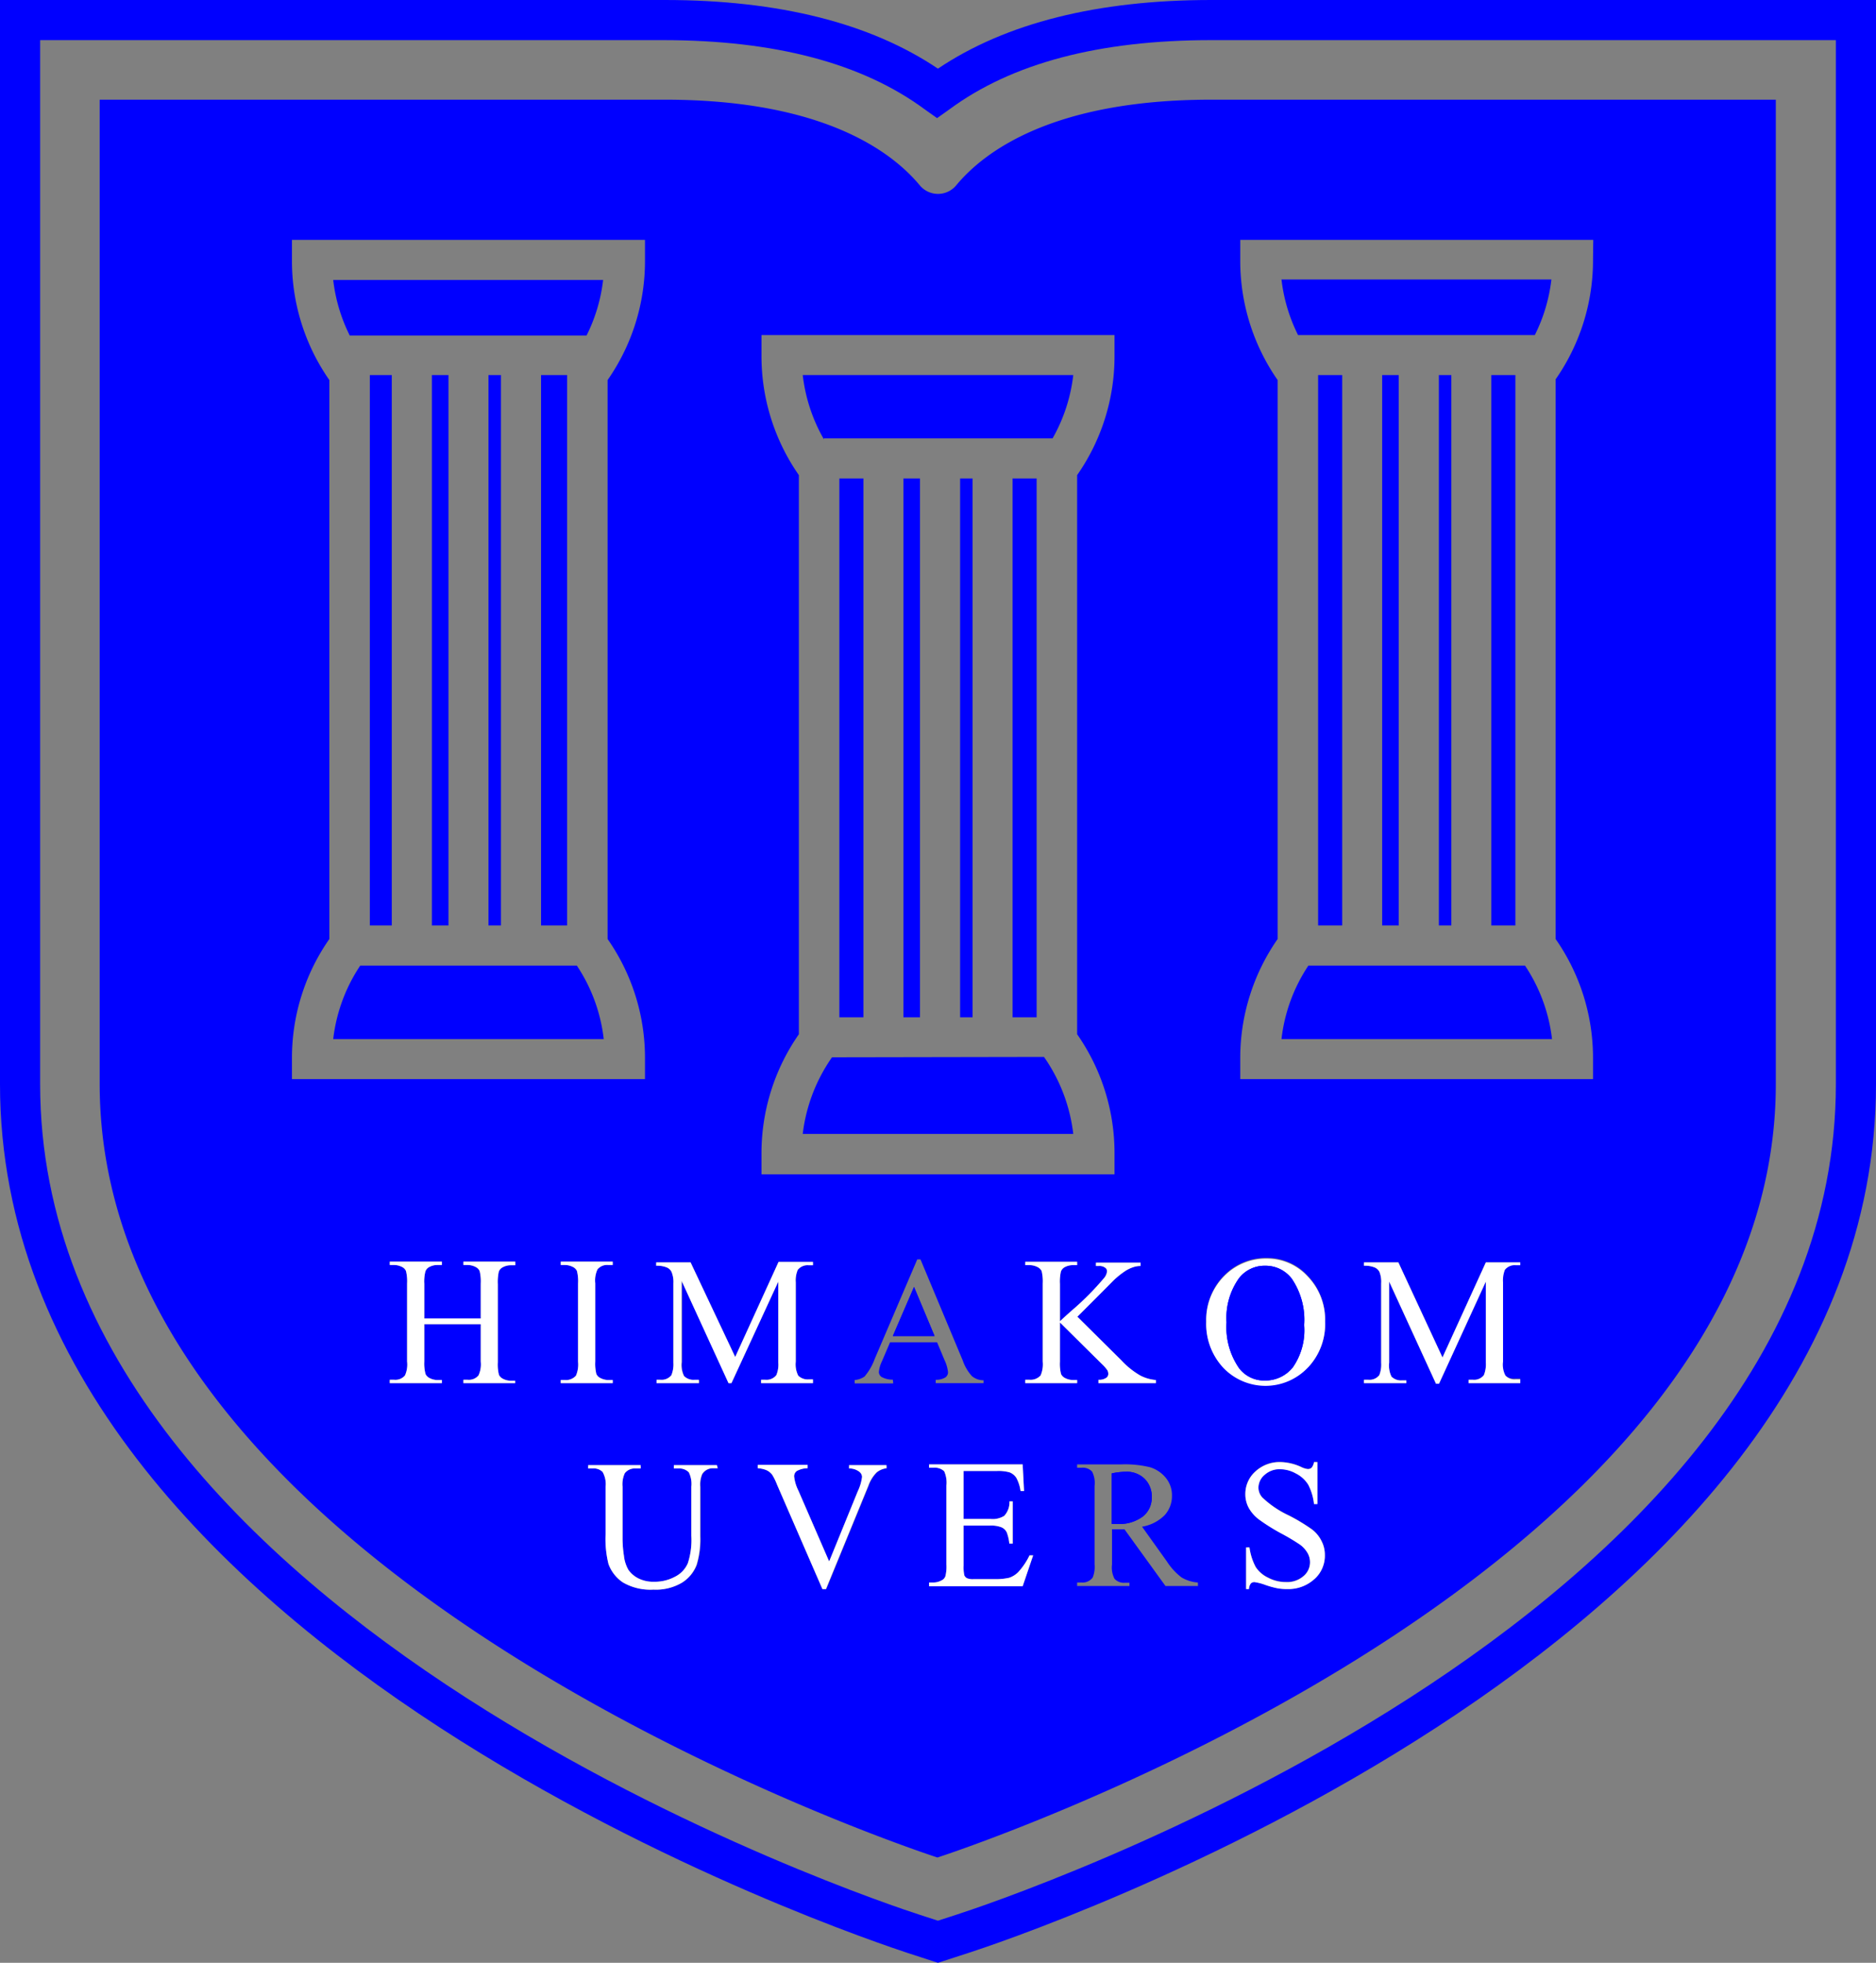 <svg xmlns="http://www.w3.org/2000/svg" viewBox="0 0 150.55 157.52"><rect x="0" y="0" width="150.55" height="157.52" fill="#808080" stroke="none"/><defs><style>.cls-1{fill:blue;}.cls-2{fill:#fff;}</style></defs><title>Asset 1</title><g id="Layer_2" data-name="Layer 2"><g id="Layer_1-2" data-name="Layer 1"><path class="cls-1" d="M75.27,157.52l-2.46-.8c-3-1-72.81-24-72.81-69.72V0H53.35c9.12,0,16.49,1.85,21.92,5.51C80.71,1.85,88.08,0,97.2,0h53.35V87c0,45.72-69.84,68.76-72.81,69.72ZM3.22,3.22V87c0,43.4,67.69,65.73,70.57,66.66h0l1.48.48,1.48-.48c2.89-.93,70.58-23.26,70.58-66.66V3.22H97.2c-9,0-16,1.86-21,5.55l-1,.71-1-.71c-5-3.69-12-5.55-21-5.55Z"/><path class="cls-1" d="M28.91,77.49a13.41,13.41,0,0,0-2.17,5.9H48.45a13.35,13.35,0,0,0-2.16-5.9Z"/><rect class="cls-1" x="29.68" y="30.1" width="1.76" height="44.17"/><path class="cls-1" d="M66.12,35.26v-.08H84.47a13.34,13.34,0,0,0,1.66-5.08H64.42A13.43,13.43,0,0,0,66.12,35.26Z"/><rect class="cls-1" x="39.2" y="30.1" width="1" height="44.17"/><rect class="cls-1" x="34.66" y="30.1" width="1.33" height="44.17"/><path class="cls-1" d="M66.77,84.85A13.48,13.48,0,0,0,64.42,91H86.13a13.48,13.48,0,0,0-2.35-6.18Z"/><rect class="cls-1" x="67.36" y="38.4" width="1.93" height="43.24"/><rect class="cls-1" x="72.5" y="38.4" width="1.33" height="43.24"/><rect class="cls-1" x="81.26" y="38.4" width="1.93" height="43.24"/><rect class="cls-1" x="77.05" y="38.4" width="1" height="43.24"/><rect class="cls-1" x="110.92" y="30.1" width="1.33" height="44.17"/><rect class="cls-1" x="115.47" y="30.1" width="1" height="44.17"/><rect class="cls-1" x="105.78" y="30.1" width="1.93" height="44.17"/><rect class="cls-1" x="43.42" y="30.1" width="2.09" height="44.17"/><path class="cls-1" d="M104.17,26.89h19v0a13.37,13.37,0,0,0,1.33-4.46H102.84a13.37,13.37,0,0,0,1.33,4.46Z"/><rect class="cls-1" x="119.68" y="30.1" width="1.93" height="44.17"/><path class="cls-1" d="M122.38,77.49H105a13.35,13.35,0,0,0-2.16,5.9h21.71A13.37,13.37,0,0,0,122.38,77.49Z"/><path class="cls-1" d="M28.07,26.93v0h19v0a13.37,13.37,0,0,0,1.33-4.46H26.74A13.37,13.37,0,0,0,28.07,26.93Z"/><path class="cls-1" d="M97.2,8C84.53,8,79,12.14,76.74,14.87a1.9,1.9,0,0,1-2.93,0C71.54,12.14,66,8,53.35,8H8V87c0,40.38,67.23,62.07,67.23,62.07S142.51,127.38,142.51,87V8ZM61.11,92.63a16.69,16.69,0,0,1,3-9.63V38.13a16.69,16.69,0,0,1-3-9.63V26.89H89.44V28.5a16.63,16.63,0,0,1-3,9.63V83a16.63,16.63,0,0,1,3,9.63v1.61H61.11ZM23.43,85a16.64,16.64,0,0,1,3-9.64V30.5a16.68,16.68,0,0,1-3-9.64V19.25H51.76v1.61a16.67,16.67,0,0,1-3,9.64V75.36a16.63,16.63,0,0,1,3,9.64v1.6H23.43Zm17.92,16.54H41a1.33,1.33,0,0,0-.65.16.64.64,0,0,0-.32.35,3.82,3.82,0,0,0-.08,1v6.28a3.34,3.34,0,0,0,.09,1,.68.68,0,0,0,.3.31,1.41,1.41,0,0,0,.66.17h.34V111H37.19v-.27h.34a1,1,0,0,0,.87-.35,2.1,2.1,0,0,0,.18-1.11v-3H34.05v3a3.23,3.23,0,0,0,.1,1,.68.68,0,0,0,.3.31,1.37,1.37,0,0,0,.65.17h.36V111H31.28v-.27h.35a1,1,0,0,0,.87-.35,2.13,2.13,0,0,0,.17-1.11V103a3.43,3.43,0,0,0-.09-1,.66.66,0,0,0-.29-.31,1.41,1.41,0,0,0-.66-.17h-.35v-.27h4.18v.27H35.1a1.36,1.36,0,0,0-.65.16.66.66,0,0,0-.31.35,3.27,3.27,0,0,0-.09,1v2.78h4.53V103a3.43,3.43,0,0,0-.09-1,.68.68,0,0,0-.3-.31,1.41,1.41,0,0,0-.66-.17h-.34v-.27h4.16ZM45,110.75h.34a1.06,1.06,0,0,0,.88-.35,2.25,2.25,0,0,0,.17-1.11V103a3.34,3.34,0,0,0-.09-1,.68.68,0,0,0-.3-.31,1.41,1.41,0,0,0-.66-.17H45v-.27h4.17v.27h-.35a1,1,0,0,0-.87.35,2.1,2.1,0,0,0-.18,1.11v6.29a3.34,3.34,0,0,0,.09,1,.68.68,0,0,0,.3.31,1.41,1.41,0,0,0,.66.17h.35V111H45Zm12.62,7.08h-.37a1,1,0,0,0-.88.48,2.19,2.19,0,0,0-.15,1v4a7.11,7.11,0,0,1-.29,2.27A2.91,2.91,0,0,1,54.75,127a4.09,4.09,0,0,1-2.31.57A4.39,4.39,0,0,1,50,127a3,3,0,0,1-1.17-1.49,8.32,8.32,0,0,1-.23-2.4v-3.8a2,2,0,0,0-.24-1.18,1,1,0,0,0-.81-.28H47.2v-.27h4.21v.27H51a1,1,0,0,0-.86.38,2.12,2.12,0,0,0-.18,1.08v4.24a9.35,9.35,0,0,0,.11,1.3,2.88,2.88,0,0,0,.37,1.15,2.19,2.19,0,0,0,.79.67,2.67,2.67,0,0,0,1.26.27,3.44,3.44,0,0,0,1.71-.42,2.17,2.17,0,0,0,1-1.07,6,6,0,0,0,.28-2.2v-3.94a2.1,2.1,0,0,0-.2-1.15,1.06,1.06,0,0,0-.83-.31h-.37v-.27h3.45Zm.87-6.81-3.76-8.2v6.51a2,2,0,0,0,.19,1.12,1.08,1.08,0,0,0,.84.3h.35V111H52.69v-.27H53a1,1,0,0,0,.88-.37,2.29,2.29,0,0,0,.16-1V103a2.12,2.12,0,0,0-.15-.93.75.75,0,0,0-.37-.35,2,2,0,0,0-.86-.14v-.27h2.76L59,108.9l3.48-7.63h2.76v.27h-.34a1,1,0,0,0-.88.37,2.16,2.16,0,0,0-.16,1v6.37a2,2,0,0,0,.2,1.12,1.08,1.08,0,0,0,.84.3h.34V111H61.08v-.27h.34a1,1,0,0,0,.88-.37,2.16,2.16,0,0,0,.16-1v-6.51L58.7,111Zm12.68,6.81a1.56,1.56,0,0,0-.79.33,2.86,2.86,0,0,0-.67,1.08l-3.4,8.29H66l-3.65-8.4a4.55,4.55,0,0,0-.39-.79,1.24,1.24,0,0,0-.44-.35,2.07,2.07,0,0,0-.71-.16v-.27h4v.27a1.82,1.82,0,0,0-.88.23.53.53,0,0,0-.2.42,3.26,3.26,0,0,0,.33,1.12l2.48,5.71,2.3-5.64a3.66,3.66,0,0,0,.34-1.15.55.55,0,0,0-.21-.4,1.31,1.31,0,0,0-.7-.27l-.13,0v-.27h3Zm.51-6.81H68.59v-.27a1.61,1.61,0,0,0,.79-.28,4.6,4.6,0,0,0,.81-1.4l3.42-8h.26l3.39,8.11a3.61,3.61,0,0,0,.74,1.26,1.45,1.45,0,0,0,.93.33V111H75.09v-.27a1.41,1.41,0,0,0,.78-.19.51.51,0,0,0,.21-.41,3,3,0,0,0-.29-1l-.59-1.41H71.43l-.66,1.54a2.47,2.47,0,0,0-.24.85.49.49,0,0,0,.21.39,1.8,1.8,0,0,0,.91.22ZM82.07,127.3H74.56V127h.35a1.37,1.37,0,0,0,.65-.17.58.58,0,0,0,.31-.34,3.22,3.22,0,0,0,.08-.94v-6.33a2.21,2.21,0,0,0-.18-1.15,1.11,1.11,0,0,0-.86-.28h-.35v-.27h7.51l.11,2.14H81.9a3.08,3.08,0,0,0-.34-1.06,1.14,1.14,0,0,0-.54-.44,3.28,3.28,0,0,0-1-.11H77.33v3.85h2.15a1.74,1.74,0,0,0,1.11-.25,1.6,1.6,0,0,0,.42-1.16h.26v3.39H81a3.55,3.55,0,0,0-.21-.91.86.86,0,0,0-.42-.4,2.28,2.28,0,0,0-.9-.14H77.33v3.21a2.93,2.93,0,0,0,.06.79.47.47,0,0,0,.2.22,1.19,1.19,0,0,0,.55.08h1.65a4.84,4.84,0,0,0,1.2-.11,1.88,1.88,0,0,0,.72-.45,5.5,5.5,0,0,0,.91-1.35h.29ZM86.44,111H82.28v-.27h.35a1.07,1.07,0,0,0,.88-.35,2.25,2.25,0,0,0,.17-1.11V103a3.48,3.48,0,0,0-.09-1,.72.72,0,0,0-.3-.3,1.41,1.41,0,0,0-.66-.17h-.35v-.27h4.16v.27h-.33a1.4,1.4,0,0,0-.66.16.66.66,0,0,0-.31.35,3.67,3.67,0,0,0-.08,1v3c.09-.09.42-.4,1-.91a22.27,22.27,0,0,0,2.58-2.61,1,1,0,0,0,.2-.5.35.35,0,0,0-.16-.29.76.76,0,0,0-.51-.13h-.22v-.27h3.58v.27a1.7,1.7,0,0,0-.57.09,2.71,2.71,0,0,0-.64.3,6.82,6.82,0,0,0-.92.73l-1.46,1.47-1.48,1.48L90,109.18a6.46,6.46,0,0,0,1.51,1.21,3.29,3.29,0,0,0,1.25.36V111H88.15v-.27a1,1,0,0,0,.6-.14.38.38,0,0,0,.19-.31.62.62,0,0,0-.07-.31,3.24,3.24,0,0,0-.45-.51l-3.36-3.33v3.14a3.34,3.34,0,0,0,.09,1,.68.68,0,0,0,.3.31,1.41,1.41,0,0,0,.66.17h.33Zm9.7,16.28H93.53l-3.29-4.55h-1v2.83a1.94,1.94,0,0,0,.2,1.14,1,1,0,0,0,.82.32h.38v.26H86.44V127h.37a1,1,0,0,0,.88-.4,2.29,2.29,0,0,0,.15-1.06v-6.29a2,2,0,0,0-.2-1.15,1,1,0,0,0-.83-.31h-.37v-.27H90a8.43,8.43,0,0,1,2.29.23,2.63,2.63,0,0,1,1.25.83,2.19,2.19,0,0,1,.51,1.45,2.27,2.27,0,0,1-.58,1.56,3.31,3.31,0,0,1-1.82.93l2,2.8a5,5,0,0,0,1.18,1.28,3,3,0,0,0,1.3.4Zm9.34-.57a3.11,3.11,0,0,1-2.21.8,4,4,0,0,1-.79-.07,7.4,7.4,0,0,1-.93-.26,4.25,4.25,0,0,0-.88-.23.4.4,0,0,0-.29.11.82.82,0,0,0-.15.45H100v-3.34h.27a4.66,4.66,0,0,0,.5,1.57,2.42,2.42,0,0,0,1,.86,3,3,0,0,0,1.42.35,2,2,0,0,0,1.42-.48,1.45,1.45,0,0,0,.52-1.12,1.49,1.49,0,0,0-.19-.72,2.21,2.21,0,0,0-.62-.69,16.76,16.76,0,0,0-1.53-.91,16,16,0,0,1-1.78-1.12,3,3,0,0,1-.8-.92,2.28,2.28,0,0,1-.27-1.11,2.41,2.41,0,0,1,.8-1.8,2.86,2.86,0,0,1,2-.76,4.18,4.18,0,0,1,1.65.38,1.68,1.68,0,0,0,.56.18.45.45,0,0,0,.31-.11,1,1,0,0,0,.19-.45h.27v3.37h-.27a4.38,4.38,0,0,0-.46-1.55,2.48,2.48,0,0,0-1-.91,2.66,2.66,0,0,0-1.27-.34,1.78,1.78,0,0,0-1.24.46,1.37,1.37,0,0,0-.49,1,1.19,1.19,0,0,0,.31.81,7.93,7.93,0,0,0,2.12,1.44,14.71,14.71,0,0,1,1.86,1.12,2.63,2.63,0,0,1,.77.93,2.39,2.39,0,0,1,.27,1.11A2.51,2.51,0,0,1,105.48,126.73Zm-.54-17a4.68,4.68,0,0,1-6.77,0,5.14,5.14,0,0,1-1.37-3.7,5,5,0,0,1,1.58-3.79,4.67,4.67,0,0,1,3.29-1.27,4.4,4.4,0,0,1,3.28,1.44,5,5,0,0,1,1.39,3.6A5.07,5.07,0,0,1,104.94,109.77Zm17-8.23h-.34a1,1,0,0,0-.89.37,2.33,2.33,0,0,0-.15,1v6.37a1.88,1.88,0,0,0,.2,1.12,1,1,0,0,0,.84.3H122V111h-4.14v-.27h.34a1,1,0,0,0,.88-.37,2.29,2.29,0,0,0,.16-1v-6.51l-3.76,8.2h-.24l-3.76-8.2v6.51a2,2,0,0,0,.19,1.12,1.08,1.08,0,0,0,.84.3h.35V111h-3.4v-.27h.35a1,1,0,0,0,.88-.37,2.33,2.33,0,0,0,.15-1V103a2.15,2.15,0,0,0-.14-.93.79.79,0,0,0-.37-.35,2.05,2.05,0,0,0-.87-.14v-.27h2.76l3.54,7.63,3.48-7.63H122Zm5.9-80.68a16.68,16.68,0,0,1-3,9.64V75.36a16.64,16.64,0,0,1,3,9.64v1.6H99.53V85a16.7,16.7,0,0,1,3-9.64V30.5a16.75,16.75,0,0,1-3-9.64V19.25h28.33Z"/><polygon class="cls-1" points="71.65 107.22 75 107.22 73.35 103.28 71.65 107.22"/><path class="cls-1" d="M101.53,101.58a2.59,2.59,0,0,0-2.1,1,5.49,5.49,0,0,0-1,3.54,5.79,5.79,0,0,0,1,3.67,2.52,2.52,0,0,0,2.07,1,2.82,2.82,0,0,0,2.26-1.07,5.21,5.21,0,0,0,.9-3.38,5.87,5.87,0,0,0-1-3.73A2.64,2.64,0,0,0,101.53,101.58Z"/><path class="cls-1" d="M92.43,120.16a2,2,0,0,0-.57-1.48,2.06,2.06,0,0,0-1.52-.57,6.28,6.28,0,0,0-1.12.13v4.06h.4a3.17,3.17,0,0,0,2.1-.6A1.93,1.93,0,0,0,92.43,120.16Z"/><path class="cls-2" d="M104.94,109.77a4.68,4.68,0,0,1-6.77,0,5.14,5.14,0,0,1-1.37-3.7,5,5,0,0,1,1.58-3.79,4.67,4.67,0,0,1,3.29-1.27,4.4,4.4,0,0,1,3.28,1.44,5,5,0,0,1,1.39,3.6A5.07,5.07,0,0,1,104.94,109.77Z"/><path class="cls-2" d="M86.44,111H82.28v-.27h.35a1.07,1.07,0,0,0,.88-.35,2.25,2.25,0,0,0,.17-1.11V103a3.48,3.48,0,0,0-.09-1,.72.72,0,0,0-.3-.3,1.41,1.41,0,0,0-.66-.17h-.35v-.27h4.16v.27h-.33a1.4,1.4,0,0,0-.66.16.66.66,0,0,0-.31.35,3.67,3.67,0,0,0-.08,1v3c.09-.09.42-.4,1-.91a22.27,22.27,0,0,0,2.58-2.61,1,1,0,0,0,.2-.5.35.35,0,0,0-.16-.29.76.76,0,0,0-.51-.13h-.22v-.27h3.58v.27a1.7,1.7,0,0,0-.57.09,2.71,2.71,0,0,0-.64.3,6.82,6.82,0,0,0-.92.73l-1.46,1.47-1.48,1.48L90,109.18a6.46,6.46,0,0,0,1.51,1.21,3.29,3.29,0,0,0,1.25.36V111H88.15v-.27a1,1,0,0,0,.6-.14.38.38,0,0,0,.19-.31.62.62,0,0,0-.07-.31,3.24,3.24,0,0,0-.45-.51l-3.36-3.33v3.14a3.34,3.34,0,0,0,.09,1,.68.68,0,0,0,.3.31,1.41,1.41,0,0,0,.66.17h.33Z"/><path class="cls-1" d="M101.53,101.58a2.59,2.59,0,0,0-2.1,1,5.49,5.49,0,0,0-1,3.54,5.79,5.79,0,0,0,1,3.67,2.52,2.52,0,0,0,2.07,1,2.82,2.82,0,0,0,2.26-1.07,5.21,5.21,0,0,0,.9-3.38,5.87,5.87,0,0,0-1-3.73A2.64,2.64,0,0,0,101.53,101.58Z"/><polygon class="cls-1" points="71.65 107.22 75 107.22 73.35 103.28 71.65 107.22"/><path class="cls-1" d="M92.43,120.16a2,2,0,0,0-.57-1.48,2.06,2.06,0,0,0-1.52-.57,6.28,6.28,0,0,0-1.12.13v4.06h.4a3.17,3.17,0,0,0,2.1-.6A1.93,1.93,0,0,0,92.43,120.16Z"/><path class="cls-2" d="M41.35,101.54H41a1.33,1.33,0,0,0-.65.16.64.64,0,0,0-.32.35,3.82,3.82,0,0,0-.08,1v6.28a3.34,3.34,0,0,0,.09,1,.68.68,0,0,0,.3.31,1.41,1.41,0,0,0,.66.17h.34V111H37.19v-.27h.34a1,1,0,0,0,.87-.35,2.1,2.1,0,0,0,.18-1.11v-3H34.05v3a3.23,3.23,0,0,0,.1,1,.68.68,0,0,0,.3.31,1.37,1.37,0,0,0,.65.17h.36V111H31.28v-.27h.35a1,1,0,0,0,.87-.35,2.13,2.13,0,0,0,.17-1.11V103a3.43,3.43,0,0,0-.09-1,.66.66,0,0,0-.29-.31,1.41,1.41,0,0,0-.66-.17h-.35v-.27h4.18v.27H35.1a1.36,1.36,0,0,0-.65.16.66.66,0,0,0-.31.35,3.27,3.27,0,0,0-.09,1v2.78h4.53V103a3.43,3.43,0,0,0-.09-1,.68.68,0,0,0-.3-.31,1.41,1.41,0,0,0-.66-.17h-.34v-.27h4.16Z"/><path class="cls-2" d="M45,110.75h.34a1.06,1.06,0,0,0,.88-.35,2.25,2.25,0,0,0,.17-1.11V103a3.34,3.34,0,0,0-.09-1,.68.68,0,0,0-.3-.31,1.41,1.41,0,0,0-.66-.17H45v-.27h4.17v.27h-.35a1,1,0,0,0-.87.35,2.1,2.1,0,0,0-.18,1.11v6.29a3.34,3.34,0,0,0,.09,1,.68.68,0,0,0,.3.31,1.41,1.41,0,0,0,.66.17h.35V111H45Z"/><path class="cls-2" d="M57.59,117.83h-.37a1,1,0,0,0-.88.48,2.19,2.19,0,0,0-.15,1v4a7.11,7.11,0,0,1-.29,2.27A2.91,2.91,0,0,1,54.75,127a4.09,4.09,0,0,1-2.31.57A4.39,4.39,0,0,1,50,127a3,3,0,0,1-1.17-1.49,8.32,8.32,0,0,1-.23-2.4v-3.8a2,2,0,0,0-.24-1.18,1,1,0,0,0-.81-.28H47.2v-.27h4.21v.27H51a1,1,0,0,0-.86.38,2.12,2.12,0,0,0-.18,1.08v4.24a9.35,9.35,0,0,0,.11,1.3,2.88,2.88,0,0,0,.37,1.15,2.19,2.19,0,0,0,.79.67,2.67,2.67,0,0,0,1.26.27,3.44,3.44,0,0,0,1.71-.42,2.17,2.17,0,0,0,1-1.07,6,6,0,0,0,.28-2.2v-3.94a2.1,2.1,0,0,0-.2-1.15,1.06,1.06,0,0,0-.83-.31h-.37v-.27h3.45Z"/><path class="cls-2" d="M58.46,111l-3.76-8.2v6.51a2,2,0,0,0,.19,1.12,1.08,1.08,0,0,0,.84.3h.35V111H52.69v-.27H53a1,1,0,0,0,.88-.37,2.29,2.29,0,0,0,.16-1V103a2.12,2.12,0,0,0-.15-.93.75.75,0,0,0-.37-.35,2,2,0,0,0-.86-.14v-.27h2.76L59,108.9l3.48-7.63h2.76v.27h-.34a1,1,0,0,0-.88.37,2.16,2.16,0,0,0-.16,1v6.37a2,2,0,0,0,.2,1.12,1.08,1.08,0,0,0,.84.3h.34V111H61.08v-.27h.34a1,1,0,0,0,.88-.37,2.16,2.16,0,0,0,.16-1v-6.51L58.7,111Z"/><path class="cls-2" d="M71.14,117.83a1.56,1.56,0,0,0-.79.33,2.86,2.86,0,0,0-.67,1.08l-3.4,8.29H66l-3.65-8.4a4.55,4.55,0,0,0-.39-.79,1.24,1.24,0,0,0-.44-.35,2.07,2.07,0,0,0-.71-.16v-.27h4v.27a1.82,1.82,0,0,0-.88.23.53.53,0,0,0-.2.42,3.26,3.26,0,0,0,.33,1.12l2.48,5.71,2.3-5.64a3.66,3.66,0,0,0,.34-1.15.55.55,0,0,0-.21-.4,1.31,1.31,0,0,0-.7-.27l-.13,0v-.27h3Z"/><path class="cls-2" d="M82.07,127.3H74.56V127h.35a1.37,1.37,0,0,0,.65-.17.58.58,0,0,0,.31-.34,3.22,3.22,0,0,0,.08-.94v-6.33a2.21,2.21,0,0,0-.18-1.15,1.11,1.11,0,0,0-.86-.28h-.35v-.27h7.51l.11,2.14H81.9a3.08,3.08,0,0,0-.34-1.06,1.14,1.14,0,0,0-.54-.44,3.28,3.28,0,0,0-1-.11H77.33v3.85h2.15a1.74,1.74,0,0,0,1.11-.25,1.6,1.6,0,0,0,.42-1.16h.26v3.39H81a3.55,3.55,0,0,0-.21-.91.86.86,0,0,0-.42-.4,2.28,2.28,0,0,0-.9-.14H77.33v3.21a2.93,2.93,0,0,0,.06.79.47.47,0,0,0,.2.22,1.19,1.19,0,0,0,.55.08h1.65a4.84,4.84,0,0,0,1.2-.11,1.88,1.88,0,0,0,.72-.45,5.5,5.5,0,0,0,.91-1.35h.29Z"/><path class="cls-2" d="M105.48,126.73a3.11,3.11,0,0,1-2.21.8,4,4,0,0,1-.79-.07,7.4,7.4,0,0,1-.93-.26,4.25,4.25,0,0,0-.88-.23.4.4,0,0,0-.29.11.82.82,0,0,0-.15.45H100v-3.34h.27a4.66,4.66,0,0,0,.5,1.57,2.42,2.42,0,0,0,1,.86,3,3,0,0,0,1.42.35,2,2,0,0,0,1.42-.48,1.45,1.45,0,0,0,.52-1.12,1.49,1.49,0,0,0-.19-.72,2.21,2.21,0,0,0-.62-.69,16.76,16.76,0,0,0-1.53-.91,16,16,0,0,1-1.78-1.12,3,3,0,0,1-.8-.92,2.28,2.28,0,0,1-.27-1.11,2.41,2.41,0,0,1,.8-1.8,2.86,2.86,0,0,1,2-.76,4.18,4.18,0,0,1,1.65.38,1.68,1.68,0,0,0,.56.18.45.45,0,0,0,.31-.11,1,1,0,0,0,.19-.45h.27v3.37h-.27a4.38,4.38,0,0,0-.46-1.55,2.48,2.48,0,0,0-1-.91,2.66,2.66,0,0,0-1.27-.34,1.78,1.78,0,0,0-1.24.46,1.37,1.37,0,0,0-.49,1,1.19,1.19,0,0,0,.31.81,7.93,7.93,0,0,0,2.12,1.44,14.71,14.71,0,0,1,1.86,1.12,2.63,2.63,0,0,1,.77.93,2.39,2.39,0,0,1,.27,1.11A2.51,2.51,0,0,1,105.48,126.73Z"/><path class="cls-2" d="M122,101.54h-.34a1,1,0,0,0-.89.37,2.33,2.33,0,0,0-.15,1v6.37a1.88,1.88,0,0,0,.2,1.12,1,1,0,0,0,.84.3H122V111h-4.14v-.27h.34a1,1,0,0,0,.88-.37,2.29,2.29,0,0,0,.16-1v-6.51l-3.76,8.2h-.24l-3.76-8.2v6.51a2,2,0,0,0,.19,1.12,1.08,1.08,0,0,0,.84.3h.35V111h-3.4v-.27h.35a1,1,0,0,0,.88-.37,2.33,2.33,0,0,0,.15-1V103a2.15,2.15,0,0,0-.14-.93.79.79,0,0,0-.37-.35,2.05,2.05,0,0,0-.87-.14v-.27h2.76l3.54,7.63,3.48-7.63H122Z"/><path class="cls-1" d="M101.53,101.58a2.59,2.59,0,0,0-2.1,1,5.49,5.49,0,0,0-1,3.54,5.79,5.79,0,0,0,1,3.67,2.52,2.52,0,0,0,2.07,1,2.82,2.82,0,0,0,2.26-1.07,5.21,5.21,0,0,0,.9-3.38,5.87,5.87,0,0,0-1-3.73A2.64,2.64,0,0,0,101.53,101.58Z"/></g></g></svg>